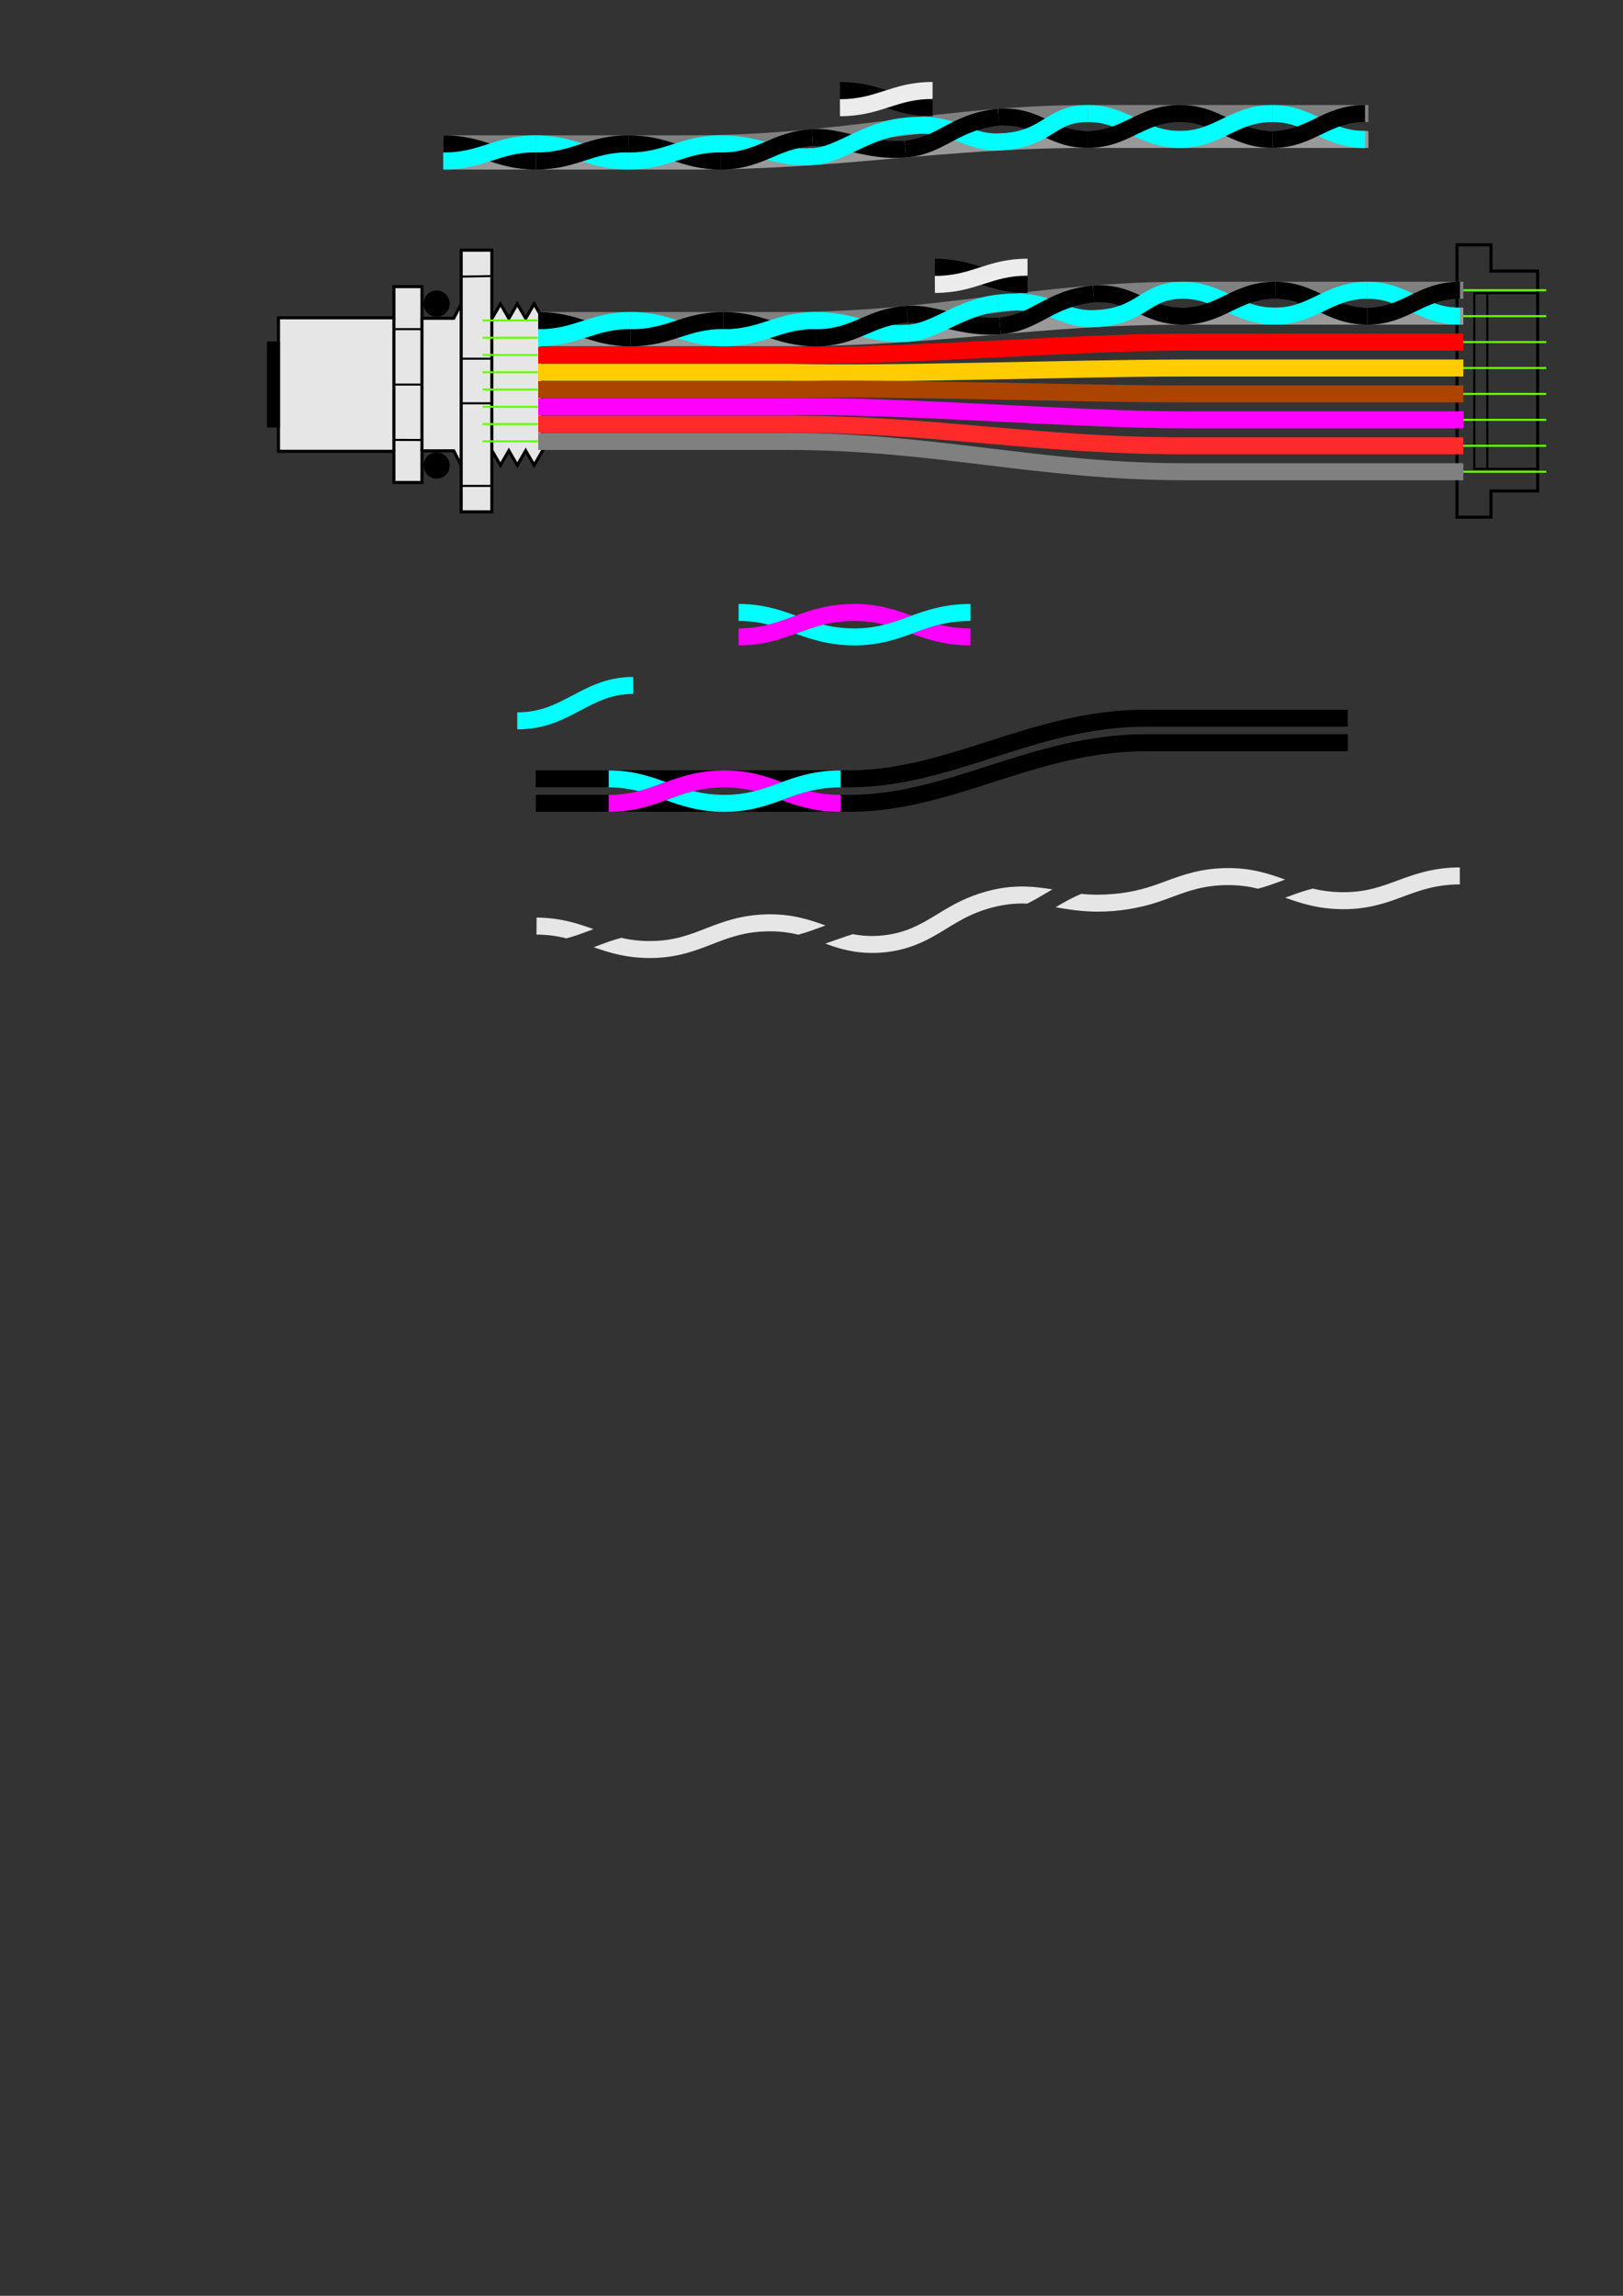 <?xml version="1.0" encoding="UTF-8" standalone="no"?>
<!-- Created with Inkscape (http://www.inkscape.org/) -->

<svg
   width="210mm"
   height="297mm"
   viewBox="0 0 210 297"
   version="1.1"
   id="svg5"
   inkscape:version="1.2.2 (b0a8486541, 2022-12-01)"
   sodipodi:docname="assy-diagram.svg.2024_01_09_15_56_56.0.svg"
   xmlns:inkscape="http://www.inkscape.org/namespaces/inkscape"
   xmlns:sodipodi="http://sodipodi.sourceforge.net/DTD/sodipodi-0.dtd"
   xmlns="http://www.w3.org/2000/svg"
   xmlns:svg="http://www.w3.org/2000/svg">
  <rect x="0" y="0" width="210" height="297" fill="#333333" stroke="none"/>
  <sodipodi:namedview
     id="namedview7"
     pagecolor="#ffffff"
     bordercolor="#cccccc"
     borderopacity="1"
     inkscape:showpageshadow="0"
     inkscape:pageopacity="1"
     inkscape:pagecheckerboard="0"
     inkscape:deskcolor="#d1d1d1"
     inkscape:document-units="mm"
     showgrid="false"
     showguides="true"
     inkscape:zoom="4.7572176"
     inkscape:cx="503.23534"
     inkscape:cy="144.51725"
     inkscape:window-width="3790"
     inkscape:window-height="2058"
     inkscape:window-x="0"
     inkscape:window-y="0"
     inkscape:window-maximized="1"
     inkscape:current-layer="layer2" />
  <defs
     id="defs2">
    <inkscape:path-effect
       effect="skeletal"
       id="path-effect42095"
       is_visible="false"
       lpeversion="1"
       pattern="m 23.433,5.649 c 2.162,-0.79 4.166,-1.514 7.227,-1.514 v -2.201 c -3.419,0 -5.814,0.856 -7.982,1.648 -2.169,0.792 -4.105,1.516 -7.018,1.516 -1.566,1.101e-4 -2.855,-0.191 -4.031,-0.482 -1.122,0.278 -2.14,0.647 -3.196,1.032 -0.125,0.046 -0.253,0.092 -0.379,0.137 2.071,0.751 4.383,1.511 7.605,1.511 3.287,7.99e-5 5.612,-0.859 7.773,-1.648 z M 0.659,1.934 v 2.201 c 1.492,0 2.728,0.19 3.87,0.481 1.087,-0.278 2.09,-0.647 3.148,-1.034 0.125,-0.046 0.251,-0.092 0.377,-0.137 -2.057,-0.749 -4.298,-1.511 -7.395,-1.511 z"
       copytype="repeated"
       prop_scale="1"
       scale_y_rel="false"
       spacing="0"
       normal_offset="0"
       tang_offset="0"
       prop_units="false"
       vertical_pattern="false"
       hide_knot="false"
       fuse_tolerance="0" />
    <inkscape:path-effect
       effect="skeletal"
       id="path-effect38896"
       is_visible="true"
       lpeversion="1"
       pattern="m 19.529,4.616 c 1.087,-0.278 2.09,-0.647 3.148,-1.034 0.125,-0.046 0.251,-0.092 0.377,-0.137 -2.057,-0.749 -4.298,-1.511 -7.395,-1.511 -3.419,-7e-5 -5.814,0.856 -7.982,1.648 -2.169,0.792 -4.105,1.516 -7.018,1.516 v 2.199 c 3.287,0 5.612,-0.859 7.773,-1.648 2.162,-0.79 4.166,-1.514 7.227,-1.514 1.492,-7e-5 2.728,0.19 3.87,0.481 z m 7.099,0 c -1.122,0.278 -2.14,0.647 -3.195,1.032 -0.125,0.046 -0.253,0.092 -0.379,0.137 2.071,0.751 4.383,1.511 7.605,1.511 V 5.098 c -1.566,0 -2.856,-0.191 -4.031,-0.482 z"
       copytype="repeated"
       prop_scale="1"
       scale_y_rel="false"
       spacing="0"
       normal_offset="0"
       tang_offset="0"
       prop_units="false"
       vertical_pattern="false"
       hide_knot="true"
       fuse_tolerance="0" />
    <inkscape:path-effect
       effect="skeletal"
       id="path-effect38896-3"
       is_visible="true"
       lpeversion="1"
       pattern="m 19.529,4.616 c 1.087,-0.278 2.09,-0.647 3.148,-1.034 0.125,-0.046 0.251,-0.092 0.377,-0.137 -2.057,-0.749 -4.298,-1.511 -7.395,-1.511 -3.419,-7e-5 -5.814,0.856 -7.982,1.648 -2.169,0.792 -4.105,1.516 -7.018,1.516 v 2.199 c 3.287,0 5.612,-0.859 7.773,-1.648 2.162,-0.79 4.166,-1.514 7.227,-1.514 1.492,-7e-5 2.728,0.19 3.87,0.481 z m 7.099,0 c -1.122,0.278 -2.14,0.647 -3.195,1.032 -0.125,0.046 -0.253,0.092 -0.379,0.137 2.071,0.751 4.383,1.511 7.605,1.511 V 5.098 c -1.566,0 -2.856,-0.191 -4.031,-0.482 z"
       copytype="repeated"
       prop_scale="1"
       scale_y_rel="false"
       spacing="0"
       normal_offset="0"
       tang_offset="0"
       prop_units="false"
       vertical_pattern="false"
       hide_knot="true"
       fuse_tolerance="0" />
    <inkscape:path-effect
       effect="skeletal"
       id="path-effect42095-6"
       is_visible="false"
       lpeversion="1"
       pattern="m 23.433,5.649 c 2.162,-0.79 4.166,-1.514 7.227,-1.514 v -2.201 c -3.419,0 -5.814,0.856 -7.982,1.648 -2.169,0.792 -4.105,1.516 -7.018,1.516 -1.566,1.101e-4 -2.855,-0.191 -4.031,-0.482 -1.122,0.278 -2.14,0.647 -3.196,1.032 -0.125,0.046 -0.253,0.092 -0.379,0.137 2.071,0.751 4.383,1.511 7.605,1.511 3.287,7.99e-5 5.612,-0.859 7.773,-1.648 z M 0.659,1.934 v 2.201 c 1.492,0 2.728,0.19 3.87,0.481 1.087,-0.278 2.09,-0.647 3.148,-1.034 0.125,-0.046 0.251,-0.092 0.377,-0.137 -2.057,-0.749 -4.298,-1.511 -7.395,-1.511 z"
       copytype="repeated"
       prop_scale="1"
       scale_y_rel="false"
       spacing="0"
       normal_offset="0"
       tang_offset="0"
       prop_units="false"
       vertical_pattern="false"
       hide_knot="false"
       fuse_tolerance="0" />
    <inkscape:path-effect
       effect="skeletal"
       id="path-effect38896-2"
       is_visible="true"
       lpeversion="1"
       pattern="m 23.433,5.649 c 2.162,-0.79 4.166,-1.514 7.227,-1.514 v -2.201 c -3.419,0 -5.814,0.856 -7.982,1.648 -2.169,0.792 -4.105,1.516 -7.018,1.516 -1.566,1.101e-4 -2.855,-0.191 -4.031,-0.482 -1.122,0.278 -2.14,0.647 -3.196,1.032 -0.125,0.046 -0.253,0.092 -0.379,0.137 2.071,0.751 4.383,1.511 7.605,1.511 3.287,7.99e-5 5.612,-0.859 7.773,-1.648 z M 0.659,1.934 v 2.201 c 1.492,0 2.728,0.19 3.87,0.481 1.087,-0.278 2.09,-0.647 3.148,-1.034 0.125,-0.046 0.251,-0.092 0.377,-0.137 -2.057,-0.749 -4.298,-1.511 -7.395,-1.511 z"
       copytype="repeated"
       prop_scale="1"
       scale_y_rel="false"
       spacing="0"
       normal_offset="0"
       tang_offset="0"
       prop_units="false"
       vertical_pattern="false"
       hide_knot="true"
       fuse_tolerance="0" />
  </defs>
  <g
     inkscape:label="Layer 1"
     inkscape:groupmode="layer"
     id="layer1"
     style="display:inline"
     sodipodi:insensitive="true">
    <g
       id="g6815">
      <path
         id="path1225-3"
         style="fill:#e6e6e6;fill-opacity:1;fill-rule:evenodd;stroke:#000000;stroke-width:0.4;stroke-linecap:butt;stroke-linejoin:miter;stroke-dasharray:none;stroke-opacity:1"
         d="m 70.2,58.304 -1.09,1.888 -1.09,-1.888 -1.09,1.888 -1.09,-1.888 -1.09,1.888 -1.09,-1.888 -1.09,1.888 -1.09,-1.888 -0.283,0.283 -1.56,1.56 v 0 l -0.928,-1.823 h -4.115 v 4.094 H 50.968 V 58.386 H 36.034 V 49.75 41.113 h 14.935 v -4.032 h 3.627 v 4.094 h 4.115 l 0.928,-1.823 v 0 l 1.56,1.56 0.283,0.283 1.09,-1.888 1.09,1.888 1.09,-1.888 1.09,1.888 1.09,-1.888 1.09,1.888 1.09,-1.888 1.09,1.888 v 8.554 z"
         sodipodi:nodetypes="ccccccccccccccccccccccccccccccccccccccc" />
      <g
         id="g6041"
         transform="translate(0,0.003)">
        <circle
           style="color:#000000;overflow:visible;fill:#000000;fill-rule:evenodd;stroke:#000000;stroke-width:0.5;stroke-linecap:round;stroke-dasharray:none;stop-color:#000000"
           id="path2935"
           cx="56.493"
           cy="39.272"
           r="1.447" />
        <circle
           style="color:#000000;overflow:visible;fill:#000000;fill-rule:evenodd;stroke:#000000;stroke-width:0.5;stroke-linecap:round;stroke-dasharray:none;stop-color:#000000"
           id="path2935-7"
           cx="56.493"
           cy="60.221"
           r="1.447" />
      </g>
      <path
         style="fill:none;fill-rule:evenodd;stroke:#000000;stroke-width:0.4;stroke-linecap:butt;stroke-linejoin:miter;stroke-dasharray:none;stroke-opacity:1"
         d="M 50.968,41.113 V 58.386"
         id="path4415" />
      <path
         style="fill:none;fill-rule:evenodd;stroke:#000000;stroke-width:0.4;stroke-linecap:butt;stroke-linejoin:miter;stroke-dasharray:none;stroke-opacity:1"
         d="M 54.595,41.176 V 58.324"
         id="path4417" />
      <g
         id="g5231"
         transform="translate(0,-0.15)">
        <path
           style="fill:none;fill-rule:evenodd;stroke:#000000;stroke-width:0.265px;stroke-linecap:butt;stroke-linejoin:miter;stroke-opacity:1"
           d="M 54.595,42.731 H 50.968"
           id="path4419" />
        <path
           style="fill:none;fill-rule:evenodd;stroke:#000000;stroke-width:0.265px;stroke-linecap:butt;stroke-linejoin:miter;stroke-opacity:1"
           d="m 54.595,49.9 h -3.627 v 0 0"
           id="path4421" />
        <path
           style="fill:none;fill-rule:evenodd;stroke:#000000;stroke-width:0.265px;stroke-linecap:butt;stroke-linejoin:miter;stroke-opacity:1"
           d="m 54.595,57.069 -3.627,-0.01"
           id="path4423" />
      </g>
      <rect
         style="font-variation-settings:normal;opacity:1;fill:#e6e6e6;fill-opacity:1;fill-rule:evenodd;stroke:#000000;stroke-width:0.4;stroke-linecap:butt;stroke-linejoin:miter;stroke-miterlimit:10;stroke-dasharray:none;stroke-dashoffset:0;stroke-opacity:1;stop-color:#000000;stop-opacity:1"
         id="rect4477"
         width="3.969"
         height="33.853"
         x="59.672"
         y="32.36" />
      <g
         id="g5251"
         transform="translate(0,-0.317)">
        <path
           style="fill:none;fill-rule:evenodd;stroke:#000000;stroke-width:0.265px;stroke-linecap:butt;stroke-linejoin:miter;stroke-opacity:1"
           d="m 59.672,46.718 h 3.969"
           id="path5235" />
        <g
           id="g5242">
          <path
             style="fill:none;fill-rule:evenodd;stroke:#000000;stroke-width:0.265px;stroke-linecap:butt;stroke-linejoin:miter;stroke-opacity:1"
             d="m 59.672,52.489 h 3.969"
             id="path5237" />
        </g>
      </g>
      <g
         id="g5246"
         transform="translate(0,-0.125)">
        <path
           style="fill:none;fill-rule:evenodd;stroke:#000000;stroke-width:0.265px;stroke-linecap:butt;stroke-linejoin:miter;stroke-opacity:1"
           d="m 59.672,35.912 3.969,-0.074"
           id="path5233" />
        <path
           style="fill:none;fill-rule:evenodd;stroke:#000000;stroke-width:0.265px;stroke-linecap:butt;stroke-linejoin:miter;stroke-opacity:1"
           d="m 59.672,62.985 h 3.969"
           id="path5239" />
      </g>
      <rect
         style="font-variation-settings:normal;opacity:1;vector-effect:none;fill:#000000;fill-opacity:1;fill-rule:evenodd;stroke:#000000;stroke-width:0.3;stroke-linecap:butt;stroke-linejoin:miter;stroke-miterlimit:10;stroke-dasharray:none;stroke-dashoffset:0;stroke-opacity:1;stop-color:#000000;stop-opacity:1"
         id="rect6043"
         width="1.385"
         height="10.845"
         x="34.692"
         y="44.327" />
    </g>
    <g
       id="g6143">
      <path
         id="path8269-3"
         style="fill:none;fill-rule:evenodd;stroke:#000000;stroke-width:0.4;stroke-linecap:butt;stroke-linejoin:miter;stroke-dasharray:none;stroke-opacity:1"
         d="m 198.958,63.509 h -6.037 v 3.391 H 188.516 V 31.673 h 4.405 v 3.391 h 6.037 z"
         sodipodi:nodetypes="ccccccccc" />
      <path
         style="fill:none;fill-rule:evenodd;stroke:#000000;stroke-width:0.265px;stroke-linecap:butt;stroke-linejoin:miter;stroke-opacity:1"
         d="m 198.958,37.924 h -8.198 v 22.726 h 8.198"
         id="path10495"
         sodipodi:nodetypes="cccc" />
      <path
         style="fill:none;fill-rule:evenodd;stroke:#000000;stroke-width:0.265px;stroke-linecap:butt;stroke-linejoin:miter;stroke-opacity:1"
         d="M 192.443,37.924 V 60.65"
         id="path10497"
         sodipodi:nodetypes="cc" />
    </g>
  </g>
  <g
     inkscape:groupmode="layer"
     id="layer2"
     inkscape:label="wires"
     style="display:inline">
    <path
       style="fill:none;fill-rule:evenodd;stroke:#808080;stroke-width:2.2;stroke-linecap:butt;stroke-linejoin:miter;stroke-dasharray:none;stroke-opacity:1"
       d="m 69.637,41.465 h 32.301 c 19.165,0 32.358,-3.918 51.376,-3.918 h 36.027"
       id="path14140-5-5-35"
       sodipodi:nodetypes="cccc" />
    <path
       style="display:inline;fill:none;fill-rule:evenodd;stroke:#808080;stroke-width:2.2;stroke-linecap:butt;stroke-linejoin:miter;stroke-dasharray:none;stroke-opacity:1"
       d="m 69.637,57.108 h 32.301 c 19.165,0 32.358,3.918 51.376,3.918 h 36.027"
       id="path14140-5-5-35-7"
       sodipodi:nodetypes="cccc" />
    <path
       style="fill:#008000;fill-rule:evenodd;stroke:#999999;stroke-width:2.2;stroke-linecap:butt;stroke-linejoin:miter;stroke-dasharray:none;stroke-opacity:1"
       d="m 69.637,43.7 h 32.301 c 19.165,0 32.101,-2.799 51.119,-2.799 h 36.284"
       id="path14140-5-5-35-1"
       sodipodi:nodetypes="cccc" />
    <path
       style="display:inline;fill:#008000;fill-rule:evenodd;stroke:#ff2a2a;stroke-width:2.2;stroke-linecap:butt;stroke-linejoin:miter;stroke-dasharray:none;stroke-opacity:1"
       d="m 69.637,54.874 h 32.301 c 19.165,0 32.101,2.799 51.119,2.799 h 36.284"
       id="path14140-5-5-35-1-4"
       sodipodi:nodetypes="cccc" />
    <path
       style="fill:none;fill-rule:evenodd;stroke:#ff0000;stroke-width:2.2;stroke-linecap:butt;stroke-linejoin:miter;stroke-dasharray:none;stroke-opacity:1"
       d="M 69.637,45.934 H 102.152 c 13.683,0.322 36.571,-1.679 51.448,-1.679 h 35.741"
       id="path14140-5-5-35-6"
       sodipodi:nodetypes="cccc" />
    <path
       style="fill:none;fill-rule:evenodd;stroke:#ff00ff;stroke-width:2.2;stroke-linecap:butt;stroke-linejoin:miter;stroke-dasharray:none;stroke-opacity:1"
       d="M 69.637,52.639 H 102.152 c 13.683,-0.322 36.571,1.679 51.448,1.679 h 35.741"
       id="path14140-5-5-35-6-3"
       sodipodi:nodetypes="cccc" />
    <path
       style="fill:none;fill-rule:evenodd;stroke:#ffcc00;stroke-width:2.2;stroke-linecap:butt;stroke-linejoin:miter;stroke-dasharray:none;stroke-opacity:1"
       d="M 69.637,48.169 H 102.152 c 13.683,0.322 36.571,-0.56 51.448,-0.56 h 35.741"
       id="path14140-5-5-35-6-6"
       sodipodi:nodetypes="cccc" />
    <path
       style="fill:none;fill-rule:evenodd;stroke:#aa4400;stroke-width:2.2;stroke-linecap:butt;stroke-linejoin:miter;stroke-dasharray:none;stroke-opacity:1"
       d="M 69.637,50.404 H 102.152 c 13.683,-0.322 36.571,0.56 51.448,0.56 h 35.741"
       id="path14140-5-5-35-6-6-9"
       sodipodi:nodetypes="cccc" />
    <path
       style="fill:none;fill-rule:evenodd;stroke:#000000;stroke-width:2.2;stroke-linecap:butt;stroke-linejoin:miter;stroke-dasharray:none;stroke-opacity:1"
       d="M 69.316,100.747 H 109.029 c 13.683,0.322 24.367,-7.837 39.244,-7.837 h 26.115"
       id="path14140-5-6-1-7"
       sodipodi:nodetypes="cccc" />
    <path
       style="fill:none;fill-rule:evenodd;stroke:#000000;stroke-width:2.2;stroke-linecap:butt;stroke-linejoin:miter;stroke-dasharray:none;stroke-opacity:1"
       d="m 69.334,103.918 h 39.713 c 13.683,0.322 24.367,-7.837 39.244,-7.837 h 26.115"
       id="path14140-5-0-8-9"
       sodipodi:nodetypes="cccc" />
    <path
       style="fill:#e6e6e6;fill-rule:evenodd;stroke:none;stroke-width:0.1;stroke-linecap:butt;stroke-linejoin:miter;stroke-dasharray:none;stroke-opacity:1"
       d="m 80.539,142.02 c 2.144,-0.832 4.152,-1.6 7.21,-1.645 l -0.01,-2.201 c -3.428,0.05 -5.83,0.961 -7.983,1.795 -2.157,0.836 -4.086,1.603 -6.996,1.659 -1.566,0.03 -2.858,-0.139 -4.037,-0.412 -1.119,0.295 -2.133,0.677 -3.187,1.074 -0.125,0.047 -0.252,0.094 -0.378,0.141 2.079,0.73 4.408,1.457 7.633,1.396 3.286,-0.062 5.602,-0.975 7.748,-1.807 z m -22.767,-3.424 -0.014,2.201 c 1.492,0.01 2.723,0.199 3.867,0.487 1.086,-0.281 2.088,-0.657 3.14,-1.053 -0.109,0.041 0.485,-0.182 0.376,-0.141 -2.068,-0.732 -4.284,-1.474 -7.369,-1.494 z m 52.829,1.557 c 1.541,-0.94 2.96,-1.837 4.927,-2.502 0,0 0,0 0,0 0.562,-0.191 1.169,-0.363 1.836,-0.51 l -0.475,-2.152 c -0.658,0.146 -1.268,0.317 -1.838,0.505 0,0 0,0 0,0 -2.333,0.755 -4.032,1.818 -5.604,2.775 -1.92,1.169 -3.794,2.275 -6.668,2.612 -1.56,0.183 -2.883,0.094 -4.066,-0.138 -1.137,0.342 -2.077,0.705 -3.194,1.086 -0.093,0.032 -0.188,0.063 -0.283,0.095 0.009,-0.003 -0.112,0.041 -0.104,0.038 -0.002,-8.1e-4 0.105,0.038 0.103,0.037 2.066,0.774 4.56,1.443 7.817,1.064 3.349,-0.389 5.615,-1.731 7.548,-2.909 z m -22.863,-1.978 0.01,2.2 c 1.493,-0.022 2.731,0.154 3.872,0.435 1.089,-0.288 2.092,-0.662 3.158,-1.052 0.126,-0.046 0.252,-0.092 0.38,-0.138 -2.055,-0.745 -4.31,-1.491 -7.42,-1.445 z m 52.275,-2.247 c 2.156,-0.796 4.157,-1.526 7.217,-1.534 l -0.013,-2.201 c -3.419,0.01 -5.81,0.873 -7.973,1.671 -1.124,0.415 -2.186,0.811 -3.355,1.097 -1.088,0.275 -2.221,0.484 -3.608,0.596 -1.558,0.126 -2.815,0.098 -4.034,-0.026 -1.066,0.431 -2.016,0.966 -2.973,1.528 -0.114,0.067 -0.23,0.135 -0.345,0.202 2.243,0.385 4.394,0.736 7.522,0.483 1.296,-0.105 2.414,-0.296 3.453,-0.534 1.532,-0.328 2.848,-0.817 4.109,-1.282 z m -23.125,-0.94 0.475,2.152 c 1.461,-0.324 2.713,-0.401 3.894,-0.349 1.016,-0.498 1.919,-1.052 2.905,-1.631 0.116,-0.068 0.233,-0.136 0.35,-0.204 -2.187,-0.365 -4.576,-0.646 -7.624,0.033 z m 53.123,0.853 c 2.158,-0.796 4.16,-1.526 7.221,-1.534 l -0.008,-2.201 c -3.419,0.01 -5.812,0.873 -7.977,1.671 -2.166,0.798 -4.099,1.527 -7.011,1.536 -1.566,0.005 -2.856,-0.182 -4.033,-0.47 -1.12,0.281 -2.137,0.653 -3.19,1.042 -0.096,0.035 -0.282,0.103 -0.378,0.139 2.075,0.745 4.39,1.498 7.612,1.489 3.286,-0.009 5.607,-0.875 7.765,-1.671 z m -22.793,-3.649 0.013,2.201 c 1.492,-0.004 2.729,0.182 3.873,0.47 1.086,-0.281 2.086,-0.653 3.142,-1.043 0.125,-0.046 0.25,-0.092 0.377,-0.139 -2.061,-0.743 -4.307,-1.499 -7.404,-1.49 z"
       id="path14140-5-0-8-9-2-9"
       sodipodi:nodetypes="cccc"
       inkscape:path-effect="#path-effect38896-2"
       inkscape:original-d="m 57.755002,141.27763 c 9.736358,0.0625 24.347389,-0.46764 37.494792,-0.48744 13.683386,0.32157 27.064646,-5.74272 40.640806,-5.8835 l 49.81819,-0.1436"
       transform="translate(11.658,-19.894)"
       class="UnoptimicedTransforms" />
    <path
       style="fill:none;fill-rule:evenodd;stroke:#00ffff;stroke-width:2.2;stroke-linecap:butt;stroke-linejoin:miter;stroke-dasharray:none;stroke-opacity:1"
       d="m 66.931,93.256 c 6.479,0 8.801,-4.583 15,-4.583 v 0"
       id="path32408"
       sodipodi:nodetypes="ccc" />
    <path
       id="path32408-9-0-3-8"
       style="color:#000000;fill:#ff00ff;fill-rule:evenodd;-inkscape-stroke:none"
       d="m 97.63,102.346 c 1.087,-0.278 2.09,-0.647 3.148,-1.034 0.125,-0.046 0.251,-0.092 0.377,-0.137 -2.057,-0.749 -4.298,-1.511 -7.395,-1.511 -3.419,-7e-5 -5.814,0.856 -7.982,1.648 -2.169,0.792 -4.105,1.516 -7.018,1.516 v 2.199 c 3.287,0 5.612,-0.859 7.773,-1.648 2.162,-0.79 4.166,-1.514 7.227,-1.514 1.492,-7e-5 2.728,0.19 3.87,0.481 z m 7.099,0 c -1.122,0.278 -2.14,0.647 -3.195,1.032 -0.125,0.046 -0.253,0.092 -0.379,0.137 2.071,0.751 4.383,1.511 7.605,1.511 v -2.199 c -1.566,0 -2.856,-0.191 -4.031,-0.482 z"
       sodipodi:nodetypes="csccsccscccscccc" />
    <path
       id="path32408-9-2"
       style="color:#000000;fill:#00ffff;fill-rule:evenodd;-inkscape-stroke:none"
       d="m 101.533,103.379 c 2.162,-0.79 4.166,-1.514 7.227,-1.514 v -2.201 c -3.419,0 -5.814,0.856 -7.982,1.648 -2.169,0.792 -4.105,1.516 -7.018,1.516 -1.566,1.1e-4 -2.855,-0.191 -4.031,-0.482 -1.122,0.278 -2.14,0.647 -3.196,1.032 -0.125,0.046 -0.253,0.092 -0.379,0.137 2.071,0.751 4.383,1.511 7.605,1.511 3.287,8e-5 5.612,-0.859 7.773,-1.648 z M 78.76,99.664 v 2.201 c 1.492,0 2.728,0.19 3.87,0.481 1.087,-0.278 2.09,-0.647 3.148,-1.034 0.125,-0.046 0.251,-0.092 0.377,-0.137 -2.057,-0.749 -4.298,-1.511 -7.395,-1.511 z"
       sodipodi:nodetypes="sccsccsccscccscc" />
    <path
       id="path32408-9-0-3-8-3"
       style="color:#000000;fill:#ff00ff;fill-rule:evenodd;-inkscape-stroke:none"
       d="m 114.437,80.812 c 1.087,-0.278 2.09,-0.647 3.148,-1.034 0.125,-0.046 0.251,-0.092 0.377,-0.137 -2.057,-0.749 -4.298,-1.511 -7.395,-1.511 -3.419,-7e-5 -5.814,0.856 -7.982,1.648 -2.169,0.792 -4.105,1.516 -7.018,1.516 v 2.199 c 3.287,0 5.612,-0.859 7.773,-1.648 2.162,-0.79 4.166,-1.514 7.227,-1.514 1.492,-7e-5 2.728,0.19 3.87,0.481 z m 7.099,0 c -1.122,0.278 -2.14,0.647 -3.195,1.032 -0.125,0.046 -0.253,0.092 -0.379,0.137 2.071,0.751 4.383,1.511 7.605,1.511 v -2.199 c -1.566,0 -2.856,-0.191 -4.031,-0.482 z"
       sodipodi:nodetypes="csccsccscccscccc" />
    <path
       id="path32408-9-2-7"
       style="color:#000000;fill:#00ffff;fill-rule:evenodd;-inkscape-stroke:none"
       d="m 118.341,81.845 c 2.162,-0.79 4.166,-1.514 7.227,-1.514 v -2.201 c -3.419,0 -5.814,0.856 -7.982,1.648 -2.169,0.792 -4.105,1.516 -7.018,1.516 -1.566,1.1e-4 -2.855,-0.191 -4.031,-0.482 -1.122,0.278 -2.14,0.647 -3.196,1.032 -0.125,0.046 -0.253,0.092 -0.379,0.137 2.071,0.751 4.383,1.511 7.605,1.511 3.287,8e-5 5.612,-0.859 7.773,-1.648 z M 95.567,78.13 v 2.201 c 1.492,0 2.728,0.19 3.87,0.481 1.087,-0.278 2.09,-0.647 3.148,-1.034 0.125,-0.046 0.251,-0.092 0.377,-0.137 -2.057,-0.749 -4.298,-1.511 -7.395,-1.511 z"
       sodipodi:nodetypes="sccsccsccscccscc" />
    <g
       id="g6135"
       transform="translate(0,0.175)">
      <path
         style="fill:none;fill-rule:evenodd;stroke:#66ff00;stroke-width:0.265px;stroke-linecap:butt;stroke-linejoin:miter;stroke-opacity:1"
         d="M 200.069,37.371 H 189.341"
         id="path5290" />
      <path
         style="fill:none;fill-rule:evenodd;stroke:#66ff00;stroke-width:0.265px;stroke-linecap:butt;stroke-linejoin:miter;stroke-opacity:1"
         d="M 200.069,40.725 H 189.341"
         id="path5290-2" />
      <path
         style="fill:none;fill-rule:evenodd;stroke:#66ff00;stroke-width:0.265px;stroke-linecap:butt;stroke-linejoin:miter;stroke-opacity:1"
         d="M 200.069,44.08 H 189.341"
         id="path5290-2-7" />
      <path
         style="fill:none;fill-rule:evenodd;stroke:#66ff00;stroke-width:0.265px;stroke-linecap:butt;stroke-linejoin:miter;stroke-opacity:1"
         d="M 200.069,47.434 H 189.341"
         id="path5290-2-0" />
      <path
         style="fill:none;fill-rule:evenodd;stroke:#66ff00;stroke-width:0.265px;stroke-linecap:butt;stroke-linejoin:miter;stroke-opacity:1"
         d="M 200.069,50.788 H 189.341"
         id="path5290-2-9" />
      <path
         style="fill:none;fill-rule:evenodd;stroke:#66ff00;stroke-width:0.265px;stroke-linecap:butt;stroke-linejoin:miter;stroke-opacity:1"
         d="M 200.069,54.143 H 189.341"
         id="path5290-2-3" />
      <path
         style="fill:none;fill-rule:evenodd;stroke:#66ff00;stroke-width:0.265px;stroke-linecap:butt;stroke-linejoin:miter;stroke-opacity:1"
         d="M 200.069,57.497 H 189.341"
         id="path5290-2-6" />
      <path
         style="fill:none;fill-rule:evenodd;stroke:#66ff00;stroke-width:0.265px;stroke-linecap:butt;stroke-linejoin:miter;stroke-opacity:1"
         d="M 200.069,60.851 H 189.341"
         id="path5290-2-06" />
    </g>
    <g
       id="g6135-2"
       transform="matrix(0.666,0,0,0.666,-63.657,16.567)"
       style="stroke-width:1.501">
      <path
         style="fill:none;fill-rule:evenodd;stroke:#66ff00;stroke-width:0.397px;stroke-linecap:butt;stroke-linejoin:miter;stroke-opacity:1"
         d="M 200.069,37.371 H 189.341"
         id="path5290-6" />
      <path
         style="fill:none;fill-rule:evenodd;stroke:#66ff00;stroke-width:0.397px;stroke-linecap:butt;stroke-linejoin:miter;stroke-opacity:1"
         d="M 200.069,40.725 H 189.341"
         id="path5290-2-1" />
      <path
         style="fill:none;fill-rule:evenodd;stroke:#66ff00;stroke-width:0.397px;stroke-linecap:butt;stroke-linejoin:miter;stroke-opacity:1"
         d="M 200.069,44.08 H 189.341"
         id="path5290-2-7-8" />
      <path
         style="fill:none;fill-rule:evenodd;stroke:#66ff00;stroke-width:0.397px;stroke-linecap:butt;stroke-linejoin:miter;stroke-opacity:1"
         d="M 200.069,47.434 H 189.341"
         id="path5290-2-0-7" />
      <path
         style="fill:none;fill-rule:evenodd;stroke:#66ff00;stroke-width:0.397px;stroke-linecap:butt;stroke-linejoin:miter;stroke-opacity:1"
         d="M 200.069,50.788 H 189.341"
         id="path5290-2-9-9" />
      <path
         style="fill:none;fill-rule:evenodd;stroke:#66ff00;stroke-width:0.397px;stroke-linecap:butt;stroke-linejoin:miter;stroke-opacity:1"
         d="M 200.069,54.143 H 189.341"
         id="path5290-2-3-2" />
      <path
         style="fill:none;fill-rule:evenodd;stroke:#66ff00;stroke-width:0.397px;stroke-linecap:butt;stroke-linejoin:miter;stroke-opacity:1"
         d="M 200.069,57.497 H 189.341"
         id="path5290-2-6-0" />
      <path
         style="fill:none;fill-rule:evenodd;stroke:#66ff00;stroke-width:0.397px;stroke-linecap:butt;stroke-linejoin:miter;stroke-opacity:1"
         d="M 200.069,60.851 H 189.341"
         id="path5290-2-06-2" />
    </g>
    <path
       style="fill:none;fill-rule:evenodd;stroke:#000000;stroke-width:2.2;stroke-linecap:butt;stroke-linejoin:miter;stroke-dasharray:none;stroke-opacity:1"
       d="m 69.637,41.465 c 5.153,0.024 6.965,2.235 11.985,2.235"
       id="path10122"
       sodipodi:nodetypes="cc" />
    <path
       style="fill:none;fill-rule:evenodd;stroke:#00ffff;stroke-width:2.2;stroke-linecap:butt;stroke-linejoin:miter;stroke-dasharray:none;stroke-opacity:1"
       d="m 69.637,43.7 c 5.153,-0.024 6.965,-2.235 11.985,-2.235"
       id="path10122-5"
       sodipodi:nodetypes="cc" />
    <path
       style="fill:none;fill-rule:evenodd;stroke:#00ffff;stroke-width:2.2;stroke-linecap:butt;stroke-linejoin:miter;stroke-dasharray:none;stroke-opacity:1"
       d="m 81.623,41.465 c 5.153,0.024 6.965,2.235 11.985,2.235"
       id="path10122-5-2"
       sodipodi:nodetypes="cc" />
    <path
       style="fill:none;fill-rule:evenodd;stroke:#000000;stroke-width:2.2;stroke-linecap:butt;stroke-linejoin:miter;stroke-dasharray:none;stroke-opacity:1"
       d="m 81.623,43.7 c 5.153,-0.024 6.965,-2.235 11.985,-2.235"
       id="path10122-9"
       sodipodi:nodetypes="cc" />
    <path
       style="fill:none;fill-rule:evenodd;stroke:#000000;stroke-width:2.2;stroke-linecap:butt;stroke-linejoin:miter;stroke-dasharray:none;stroke-opacity:1"
       d="m 93.608,41.465 c 5.153,0.024 6.965,2.235 11.985,2.235"
       id="path10122-2"
       sodipodi:nodetypes="cc" />
    <path
       style="fill:none;fill-rule:evenodd;stroke:#00ffff;stroke-width:2.2;stroke-linecap:butt;stroke-linejoin:miter;stroke-dasharray:none;stroke-opacity:1"
       d="m 93.608,43.7 c 5.153,-0.024 6.965,-2.235 11.985,-2.235"
       id="path10122-5-8"
       sodipodi:nodetypes="cc" />
    <path
       style="fill:none;fill-rule:evenodd;stroke:#00ffff;stroke-width:2.2;stroke-linecap:butt;stroke-linejoin:miter;stroke-dasharray:none;stroke-opacity:1"
       d="m 105.594,41.465 c 5.153,0.024 6.816,1.961 11.938,1.652"
       id="path10122-5-3"
       sodipodi:nodetypes="cc" />
    <path
       style="fill:none;fill-rule:evenodd;stroke:#000000;stroke-width:2.2;stroke-linecap:butt;stroke-linejoin:miter;stroke-dasharray:none;stroke-opacity:1"
       d="m 105.594,43.7 c 5.153,-0.024 6.861,-2.738 11.8,-3.032"
       id="path10122-97"
       sodipodi:nodetypes="cc" />
    <path
       style="fill:none;fill-rule:evenodd;stroke:#000000;stroke-width:2.2;stroke-linecap:butt;stroke-linejoin:miter;stroke-dasharray:none;stroke-opacity:1"
       d="m 120.965,34.565 c 5.153,0.024 6.965,2.235 11.985,2.235"
       id="path10122-6"
       sodipodi:nodetypes="cc" />
    <path
       style="fill:none;fill-rule:evenodd;stroke:#ececec;stroke-width:2.2;stroke-linecap:butt;stroke-linejoin:miter;stroke-dasharray:none;stroke-opacity:1"
       d="m 120.965,36.8 c 5.153,-0.024 6.965,-2.235 11.985,-2.235"
       id="path10122-5-1"
       sodipodi:nodetypes="cc" />
    <path
       style="fill:none;fill-rule:evenodd;stroke:#000000;stroke-width:2.2;stroke-linecap:butt;stroke-linejoin:miter;stroke-dasharray:none;stroke-opacity:1"
       d="m 117.394,40.667 c 3.475,-0.266 7.06,1.902 12.017,1.471"
       id="path10122-94"
       sodipodi:nodetypes="cc" />
    <path
       style="fill:none;fill-rule:evenodd;stroke:#00ffff;stroke-width:2.2;stroke-linecap:butt;stroke-linejoin:miter;stroke-dasharray:none;stroke-opacity:1"
       d="m 117.531,43.117 c 3.474,-0.21 6.664,-3.341 11.592,-3.9"
       id="path10122-5-7"
       sodipodi:nodetypes="cc" />
    <path
       style="fill:none;fill-rule:evenodd;stroke:#00ffff;stroke-width:2.2;stroke-linecap:butt;stroke-linejoin:miter;stroke-dasharray:none;stroke-opacity:1"
       d="m 129.123,39.216 c 6.85,-0.829 7.661,2.122 12.504,2.011"
       id="path10122-5-4"
       sodipodi:nodetypes="cc" />
    <path
       style="fill:none;fill-rule:evenodd;stroke:#000000;stroke-width:2.2;stroke-linecap:butt;stroke-linejoin:miter;stroke-dasharray:none;stroke-opacity:1"
       d="m 129.41,42.138 c 4.593,-0.339 6.311,-3.543 12.083,-4.107"
       id="path10122-8"
       sodipodi:nodetypes="cc" />
    <path
       style="fill:none;fill-rule:evenodd;stroke:#000000;stroke-width:2.2;stroke-linecap:butt;stroke-linejoin:miter;stroke-dasharray:none;stroke-opacity:1"
       d="m 141.493,38.031 c 5.2,-0.331 6.543,2.87 11.564,2.87"
       id="path10122-50"
       sodipodi:nodetypes="cc" />
    <path
       style="fill:none;fill-rule:evenodd;stroke:#00ffff;stroke-width:2.2;stroke-linecap:butt;stroke-linejoin:miter;stroke-dasharray:none;stroke-opacity:1"
       d="m 141.627,41.227 c 6.264,-0.258 6.391,-3.68 11.412,-3.68"
       id="path10122-5-36"
       sodipodi:nodetypes="cc" />
    <path
       style="fill:none;fill-rule:evenodd;stroke:#00ffff;stroke-width:2.2;stroke-linecap:butt;stroke-linejoin:miter;stroke-dasharray:none;stroke-opacity:1"
       d="m 153.038,37.547 c 4.97,0.024 6.847,3.354 11.955,3.354"
       id="path10122-5-0-3-2"
       sodipodi:nodetypes="cc" />
    <path
       style="fill:none;fill-rule:evenodd;stroke:#000000;stroke-width:2.2;stroke-linecap:butt;stroke-linejoin:miter;stroke-dasharray:none;stroke-opacity:1"
       d="m 153.038,40.901 c 4.97,-0.024 6.847,-3.354 11.955,-3.354"
       id="path10122-5-0-3-2-0"
       sodipodi:nodetypes="cc" />
    <path
       style="fill:none;fill-rule:evenodd;stroke:#000000;stroke-width:2.2;stroke-linecap:butt;stroke-linejoin:miter;stroke-dasharray:none;stroke-opacity:1"
       d="m 164.993,37.547 c 4.97,0.024 6.847,3.354 11.955,3.354"
       id="path10122-5-0-3-2-0-7"
       sodipodi:nodetypes="cc" />
    <path
       style="fill:none;fill-rule:evenodd;stroke:#00ffff;stroke-width:2.2;stroke-linecap:butt;stroke-linejoin:miter;stroke-dasharray:none;stroke-opacity:1"
       d="m 164.993,40.901 c 4.97,-0.024 6.847,-3.354 11.955,-3.354"
       id="path10122-5-0-3-2-4"
       sodipodi:nodetypes="cc" />
    <path
       style="fill:none;fill-rule:evenodd;stroke:#00ffff;stroke-width:2.2;stroke-linecap:butt;stroke-linejoin:miter;stroke-dasharray:none;stroke-opacity:1"
       d="m 176.947,37.547 c 4.97,0.024 6.847,3.354 11.955,3.354"
       id="path10122-5-0-3-2-6"
       sodipodi:nodetypes="cc" />
    <path
       style="fill:none;fill-rule:evenodd;stroke:#000000;stroke-width:2.2;stroke-linecap:butt;stroke-linejoin:miter;stroke-dasharray:none;stroke-opacity:1"
       d="m 176.947,40.901 c 4.97,-0.024 6.847,-3.354 11.955,-3.354"
       id="path10122-5-0-3-2-0-5"
       sodipodi:nodetypes="cc" />
    <path
       style="display:inline;fill:none;fill-rule:evenodd;stroke:#808080;stroke-width:2.2;stroke-linecap:butt;stroke-linejoin:miter;stroke-dasharray:none;stroke-opacity:1"
       d="m 57.356,18.603 h 32.301 c 19.165,0 32.358,-3.918 51.376,-3.918 h 36.027"
       id="path14140-5-5-35-4"
       sodipodi:nodetypes="cccc" />
    <path
       style="display:inline;fill:#008000;fill-rule:evenodd;stroke:#999999;stroke-width:2.2;stroke-linecap:butt;stroke-linejoin:miter;stroke-dasharray:none;stroke-opacity:1"
       d="m 57.356,20.838 h 32.301 c 19.165,0 32.101,-2.799 51.119,-2.799 h 36.284"
       id="path14140-5-5-35-1-9"
       sodipodi:nodetypes="cccc" />
    <path
       style="display:inline;fill:none;fill-rule:evenodd;stroke:#000000;stroke-width:2.2;stroke-linecap:butt;stroke-linejoin:miter;stroke-dasharray:none;stroke-opacity:1"
       d="m 57.356,18.603 c 5.153,0.024 6.965,2.235 11.985,2.235"
       id="path10122-504"
       sodipodi:nodetypes="cc" />
    <path
       style="display:inline;fill:none;fill-rule:evenodd;stroke:#00ffff;stroke-width:2.2;stroke-linecap:butt;stroke-linejoin:miter;stroke-dasharray:none;stroke-opacity:1"
       d="m 57.356,20.838 c 5.153,-0.024 6.965,-2.235 11.985,-2.235"
       id="path10122-5-87"
       sodipodi:nodetypes="cc" />
    <path
       style="display:inline;fill:none;fill-rule:evenodd;stroke:#00ffff;stroke-width:2.2;stroke-linecap:butt;stroke-linejoin:miter;stroke-dasharray:none;stroke-opacity:1"
       d="m 69.341,18.603 c 5.153,0.024 6.965,2.235 11.985,2.235"
       id="path10122-5-2-1"
       sodipodi:nodetypes="cc" />
    <path
       style="display:inline;fill:none;fill-rule:evenodd;stroke:#000000;stroke-width:2.2;stroke-linecap:butt;stroke-linejoin:miter;stroke-dasharray:none;stroke-opacity:1"
       d="m 69.341,20.838 c 5.153,-0.024 6.965,-2.235 11.985,-2.235"
       id="path10122-9-7"
       sodipodi:nodetypes="cc" />
    <path
       style="display:inline;fill:none;fill-rule:evenodd;stroke:#000000;stroke-width:2.2;stroke-linecap:butt;stroke-linejoin:miter;stroke-dasharray:none;stroke-opacity:1"
       d="m 81.326,18.603 c 5.153,0.024 6.965,2.235 11.985,2.235"
       id="path10122-2-2"
       sodipodi:nodetypes="cc" />
    <path
       style="display:inline;fill:none;fill-rule:evenodd;stroke:#00ffff;stroke-width:2.2;stroke-linecap:butt;stroke-linejoin:miter;stroke-dasharray:none;stroke-opacity:1"
       d="m 81.326,20.838 c 5.153,-0.024 6.965,-2.235 11.985,-2.235"
       id="path10122-5-8-7"
       sodipodi:nodetypes="cc" />
    <path
       style="display:inline;fill:none;fill-rule:evenodd;stroke:#00ffff;stroke-width:2.2;stroke-linecap:butt;stroke-linejoin:miter;stroke-dasharray:none;stroke-opacity:1"
       d="m 93.312,18.603 c 5.153,0.024 6.816,1.961 11.938,1.652"
       id="path10122-5-3-2"
       sodipodi:nodetypes="cc" />
    <path
       style="display:inline;fill:none;fill-rule:evenodd;stroke:#000000;stroke-width:2.2;stroke-linecap:butt;stroke-linejoin:miter;stroke-dasharray:none;stroke-opacity:1"
       d="m 93.312,20.838 c 5.153,-0.024 6.861,-2.738 11.8,-3.032"
       id="path10122-97-2"
       sodipodi:nodetypes="cc" />
    <path
       style="display:inline;fill:none;fill-rule:evenodd;stroke:#000000;stroke-width:2.2;stroke-linecap:butt;stroke-linejoin:miter;stroke-dasharray:none;stroke-opacity:1"
       d="m 108.683,11.704 c 5.153,0.024 6.965,2.235 11.985,2.235"
       id="path10122-6-6"
       sodipodi:nodetypes="cc" />
    <path
       style="display:inline;fill:none;fill-rule:evenodd;stroke:#ececec;stroke-width:2.2;stroke-linecap:butt;stroke-linejoin:miter;stroke-dasharray:none;stroke-opacity:1"
       d="m 108.683,13.938 c 5.153,-0.024 6.965,-2.235 11.985,-2.235"
       id="path10122-5-1-1"
       sodipodi:nodetypes="cc" />
    <path
       style="display:inline;fill:none;fill-rule:evenodd;stroke:#000000;stroke-width:2.2;stroke-linecap:butt;stroke-linejoin:miter;stroke-dasharray:none;stroke-opacity:1"
       d="m 105.112,17.805 c 3.475,-0.266 7.06,1.902 12.017,1.471"
       id="path10122-94-0"
       sodipodi:nodetypes="cc" />
    <path
       style="display:inline;fill:none;fill-rule:evenodd;stroke:#00ffff;stroke-width:2.2;stroke-linecap:butt;stroke-linejoin:miter;stroke-dasharray:none;stroke-opacity:1"
       d="m 105.25,20.255 c 3.474,-0.21 6.664,-3.341 11.592,-3.9"
       id="path10122-5-7-6"
       sodipodi:nodetypes="cc" />
    <path
       style="display:inline;fill:none;fill-rule:evenodd;stroke:#00ffff;stroke-width:2.2;stroke-linecap:butt;stroke-linejoin:miter;stroke-dasharray:none;stroke-opacity:1"
       d="m 116.841,16.354 c 6.85,-0.829 7.661,2.122 12.504,2.011"
       id="path10122-5-4-1"
       sodipodi:nodetypes="cc" />
    <path
       style="display:inline;fill:none;fill-rule:evenodd;stroke:#000000;stroke-width:2.2;stroke-linecap:butt;stroke-linejoin:miter;stroke-dasharray:none;stroke-opacity:1"
       d="m 117.129,19.276 c 4.593,-0.339 6.311,-3.543 12.083,-4.107"
       id="path10122-8-5"
       sodipodi:nodetypes="cc" />
    <path
       style="display:inline;fill:none;fill-rule:evenodd;stroke:#000000;stroke-width:2.2;stroke-linecap:butt;stroke-linejoin:miter;stroke-dasharray:none;stroke-opacity:1"
       d="m 129.211,15.169 c 5.2,-0.331 6.543,2.87 11.564,2.87"
       id="path10122-50-9"
       sodipodi:nodetypes="cc" />
    <path
       style="display:inline;fill:none;fill-rule:evenodd;stroke:#00ffff;stroke-width:2.2;stroke-linecap:butt;stroke-linejoin:miter;stroke-dasharray:none;stroke-opacity:1"
       d="m 129.345,18.365 c 6.264,-0.258 6.391,-3.68 11.412,-3.68"
       id="path10122-5-36-4"
       sodipodi:nodetypes="cc" />
    <path
       style="display:inline;fill:none;fill-rule:evenodd;stroke:#00ffff;stroke-width:2.2;stroke-linecap:butt;stroke-linejoin:miter;stroke-dasharray:none;stroke-opacity:1"
       d="m 140.756,14.685 c 4.97,0.024 6.847,3.354 11.955,3.354"
       id="path10122-5-0-3-2-9"
       sodipodi:nodetypes="cc" />
    <path
       style="display:inline;fill:none;fill-rule:evenodd;stroke:#000000;stroke-width:2.2;stroke-linecap:butt;stroke-linejoin:miter;stroke-dasharray:none;stroke-opacity:1"
       d="m 140.756,18.039 c 4.97,-0.024 6.847,-3.354 11.955,-3.354"
       id="path10122-5-0-3-2-0-0"
       sodipodi:nodetypes="cc" />
    <path
       style="display:inline;fill:none;fill-rule:evenodd;stroke:#000000;stroke-width:2.2;stroke-linecap:butt;stroke-linejoin:miter;stroke-dasharray:none;stroke-opacity:1"
       d="m 152.711,14.685 c 4.97,0.024 6.847,3.354 11.955,3.354"
       id="path10122-5-0-3-2-0-7-9"
       sodipodi:nodetypes="cc" />
    <path
       style="display:inline;fill:none;fill-rule:evenodd;stroke:#00ffff;stroke-width:2.2;stroke-linecap:butt;stroke-linejoin:miter;stroke-dasharray:none;stroke-opacity:1"
       d="m 152.711,18.039 c 4.97,-0.024 6.847,-3.354 11.955,-3.354"
       id="path10122-5-0-3-2-4-1"
       sodipodi:nodetypes="cc" />
    <path
       style="display:inline;fill:none;fill-rule:evenodd;stroke:#00ffff;stroke-width:2.2;stroke-linecap:butt;stroke-linejoin:miter;stroke-dasharray:none;stroke-opacity:1"
       d="m 164.665,14.685 c 4.97,0.024 6.847,3.354 11.955,3.354"
       id="path10122-5-0-3-2-6-7"
       sodipodi:nodetypes="cc" />
    <path
       style="display:inline;fill:none;fill-rule:evenodd;stroke:#000000;stroke-width:2.2;stroke-linecap:butt;stroke-linejoin:miter;stroke-dasharray:none;stroke-opacity:1"
       d="m 164.665,18.039 c 4.97,-0.024 6.847,-3.354 11.955,-3.354"
       id="path10122-5-0-3-2-0-5-7"
       sodipodi:nodetypes="cc" />
  </g>
</svg>
